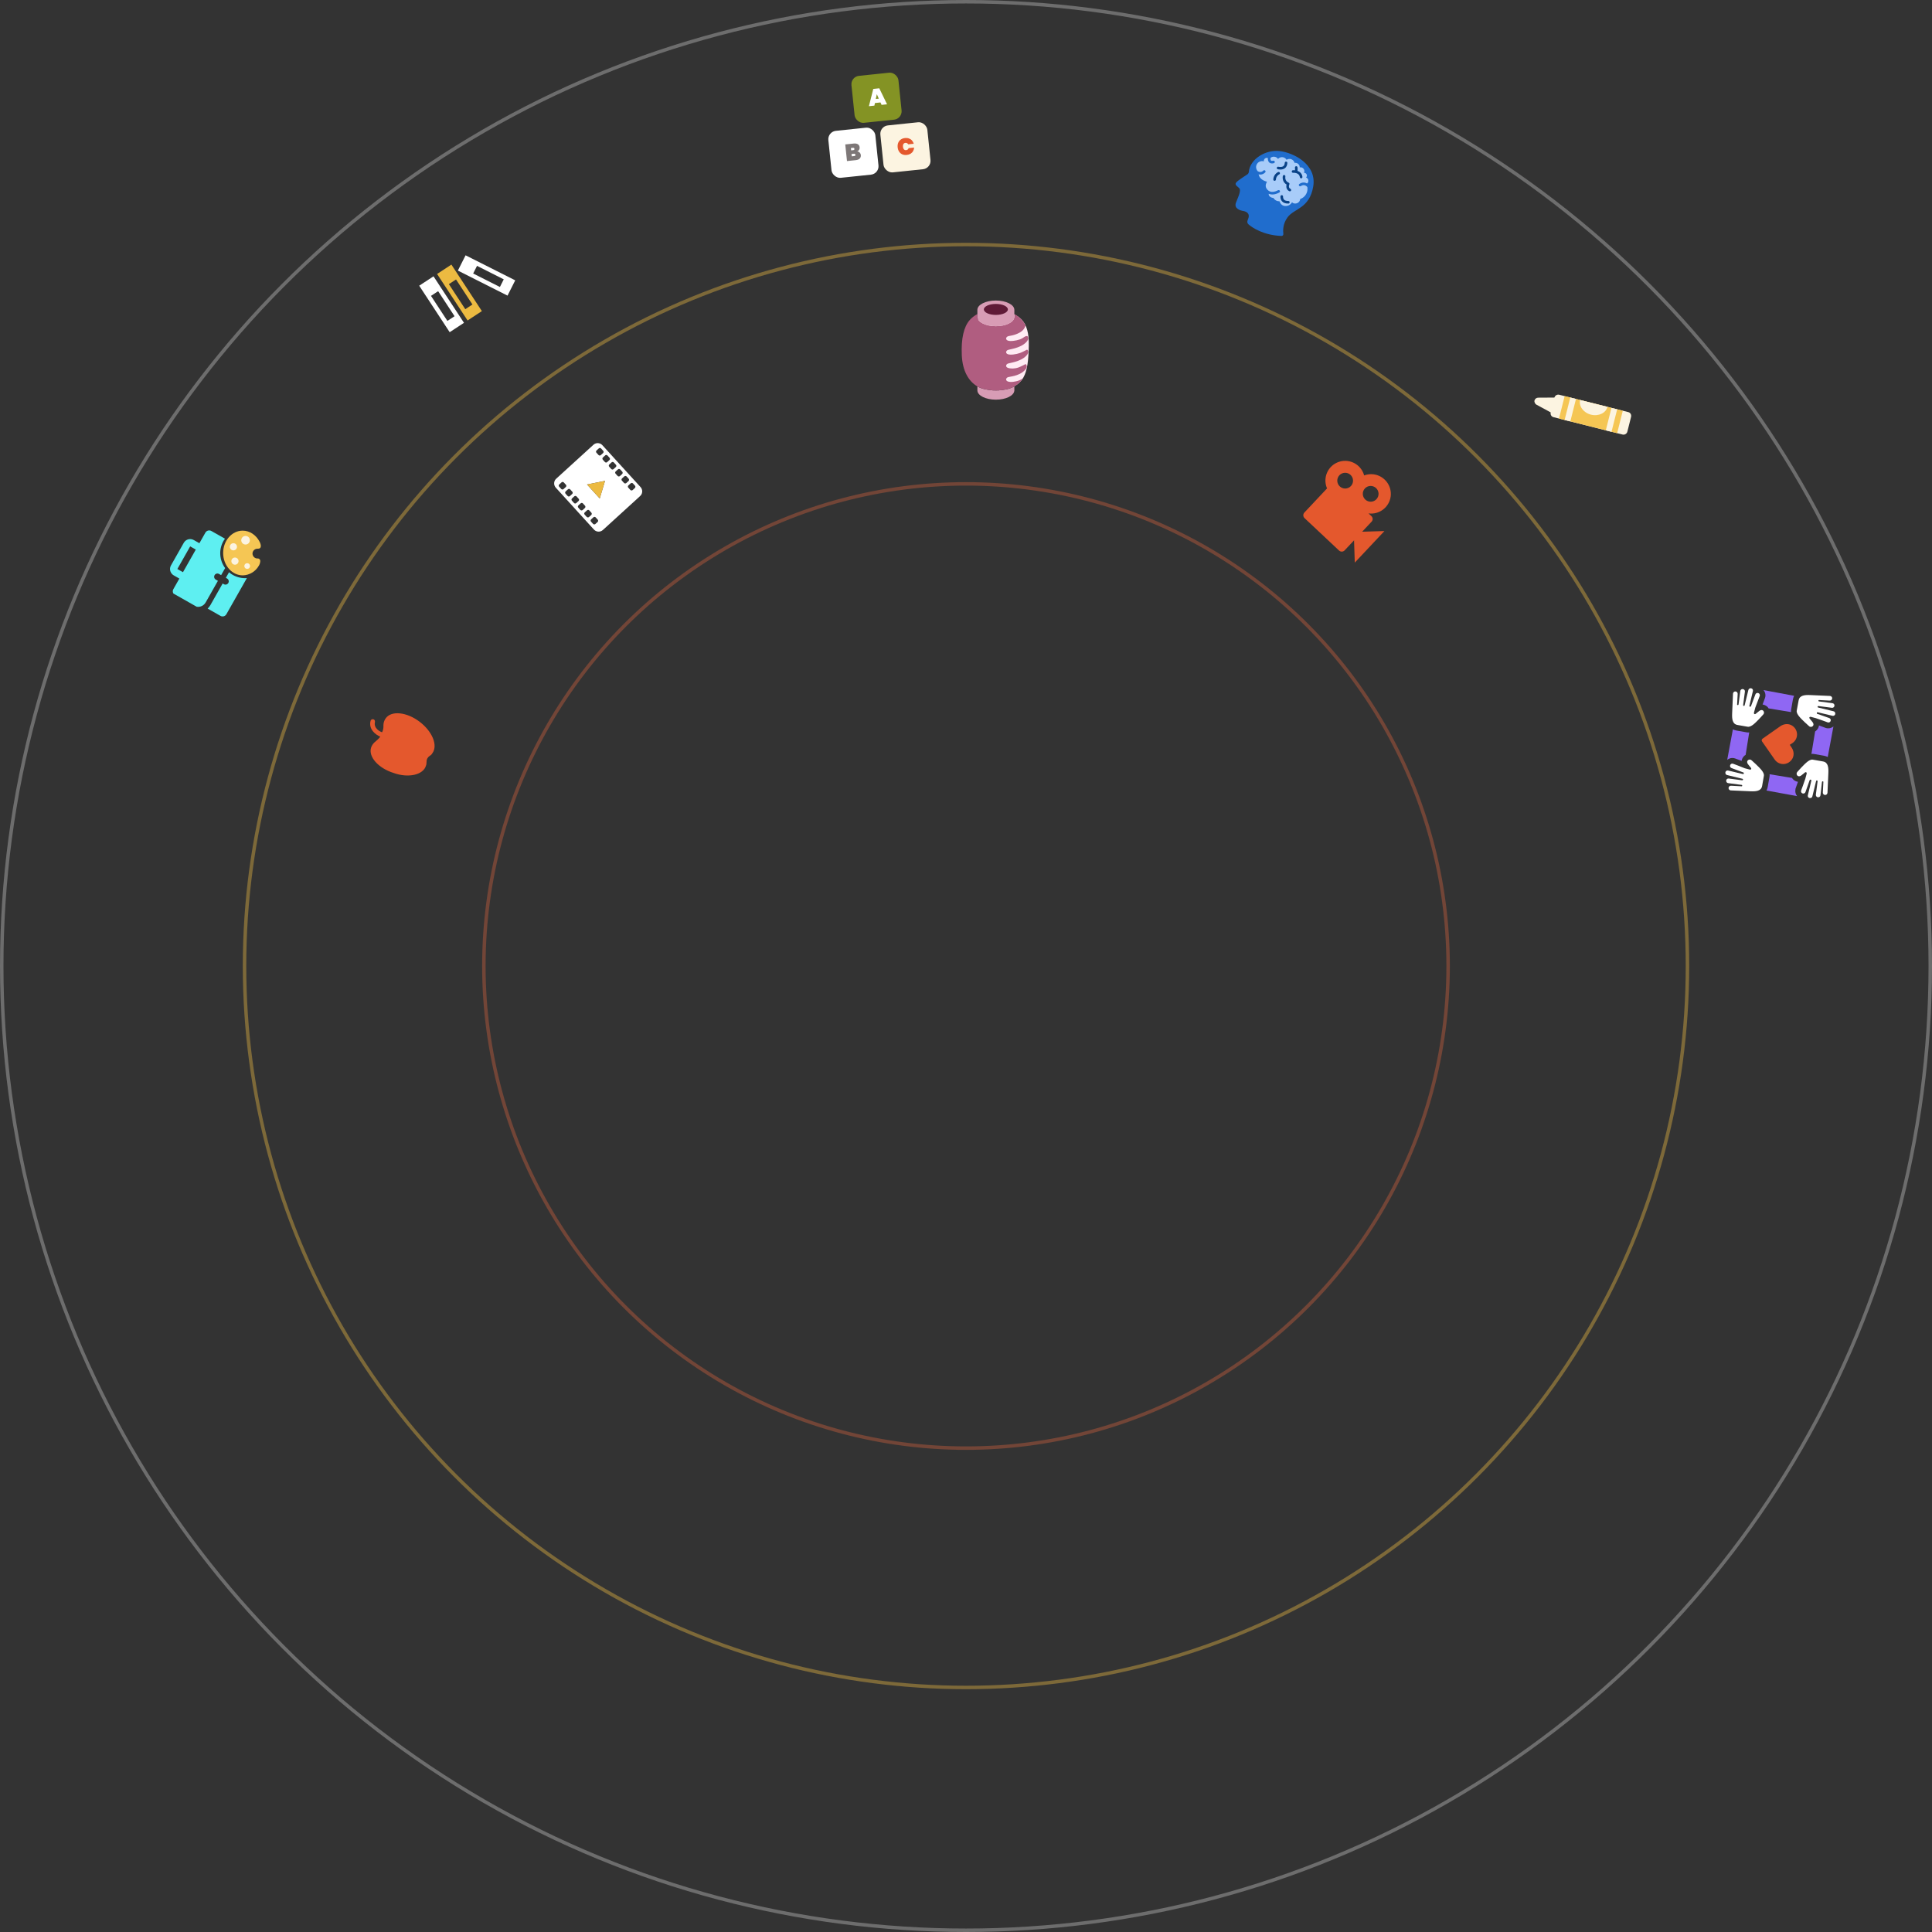 <svg width="557" height="557" viewBox="0 0 557 557" fill="none" xmlns="http://www.w3.org/2000/svg">
<rect x="0" y="0" width="557" height="557" fill="#333333" stroke="none"/>
<circle opacity="0.4" cx="278.5" cy="278.5" r="139" stroke="#D1603D"/>
<circle opacity="0.4" cx="278.5" cy="278.5" r="208" stroke="#ECBA41"/>
<path d="M287.189 90.996C289.332 90.996 291.069 90.211 291.069 89.243C291.069 88.275 289.332 87.49 287.189 87.49C285.046 87.49 283.309 88.275 283.309 89.243C283.309 90.211 285.046 90.996 287.189 90.996Z" fill="#5F1A37"/>
<path d="M296.606 99.801C296.416 107.827 295.376 111.803 288.22 112.303C283.04 112.666 278.819 107.042 278.819 100.55C278.819 94.058 283.876 88.232 288.913 89.49C293.611 90.664 296.788 92.099 296.606 99.801Z" fill="#FFEBF3"/>
<path d="M288.054 112.534V112.554C288.054 112.554 287.684 112.579 287.111 112.572C286.535 112.579 286.167 112.554 286.167 112.554V112.534C284.849 112.447 283.096 112.176 281.78 111.407V112.424H281.791C281.789 112.462 281.78 112.498 281.78 112.534C281.78 114.02 284.167 115.226 287.111 115.226C289.982 115.226 292.316 114.079 292.43 112.644H292.441V111.407C291.123 112.176 289.372 112.447 288.054 112.534V112.534Z" fill="#D89CB5"/>
<path d="M293.856 109.649C292.755 110.095 291.3 110.25 290.563 109.976C290.361 109.902 290.206 109.788 290.126 109.631C289.978 109.342 290.13 109.003 290.435 108.815C290.919 108.519 293.65 108.58 295.432 106.753C295.884 106.289 296.225 105.742 295.878 105.13C295.826 105.038 295.743 104.995 295.651 104.98C295.196 105.202 294.318 105.695 293.625 105.941C292.504 106.338 291.3 106.32 290.563 106.049C290.361 105.975 290.206 105.861 290.126 105.704C289.978 105.415 290.13 105.076 290.435 104.888C290.919 104.592 294.078 104.41 295.86 102.583C296.313 102.119 296.653 101.572 296.306 100.96C296.254 100.868 296.174 100.826 296.079 100.81C295.624 101.034 294.746 101.525 294.053 101.772C292.932 102.169 291.3 102.393 290.563 102.121C290.361 102.048 290.206 101.933 290.126 101.776C289.978 101.487 290.13 101.149 290.435 100.96C290.919 100.664 294.078 100.483 295.86 98.656C296.313 98.192 296.653 97.645 296.306 97.033C296.093 96.656 295.414 97.087 295.414 97.087C295.021 97.358 294.526 97.676 294.053 97.844C292.932 98.241 291.3 98.465 290.563 98.194C290.361 98.12 290.206 98.006 290.126 97.849C289.978 97.56 290.13 97.221 290.435 97.033C290.919 96.737 292.136 96.874 293.905 95.921C294.934 95.367 295.479 94.598 295.66 93.807C295.38 93.244 295.06 92.747 294.694 92.321C294.14 91.677 293.385 91.054 292.441 90.539V91.465H292.43C292.316 92.901 289.982 94.047 287.111 94.047C284.167 94.047 281.78 92.841 281.78 91.355C281.78 91.319 281.789 91.283 281.791 91.245H281.78V90.537C280.836 91.05 280.081 91.673 279.529 92.319C277.875 94.244 277.066 97.596 277.29 102.433C277.494 106.878 279.206 109.878 281.746 111.386C283.067 112.171 284.837 112.444 286.169 112.532V112.552C286.169 112.552 286.537 112.577 287.113 112.57C287.689 112.577 288.057 112.552 288.057 112.552V112.532C289.388 112.444 291.159 112.173 292.479 111.386C293.338 110.875 294.32 110.066 294.925 109.071C294.721 109.246 294.389 109.434 293.856 109.649V109.649Z" fill="#B05D80"/>
<ellipse cx="286.933" cy="89.456" rx="3.826" ry="1.913" fill="#5F1A37"/>
<path d="M287.111 86.641C284.167 86.641 281.78 87.847 281.78 89.333V91.245H281.791C281.789 91.283 281.78 91.317 281.78 91.355C281.78 92.841 284.167 94.047 287.111 94.047C289.98 94.047 292.316 92.899 292.43 91.465H292.441V89.335C292.441 87.847 290.054 86.641 287.111 86.641ZM287.111 90.79C285.198 90.79 283.649 90.082 283.649 89.205C283.649 88.331 285.201 87.62 287.111 87.62C289.021 87.62 290.572 88.331 290.572 89.205C290.572 90.082 289.023 90.79 287.111 90.79Z" fill="#D89CB5"/>
<path fill-rule="evenodd" clip-rule="evenodd" d="M160.37 137.999C160.115 138.227 159.928 138.523 159.832 138.852C159.764 139.082 159.743 139.324 159.769 139.563C159.796 139.803 159.87 140.034 159.986 140.244C160.13 140.474 160.3 140.686 160.493 140.876C161.075 141.514 161.657 142.153 162.24 142.791C163.405 144.069 164.571 145.346 165.734 146.627L165.733 146.627C165.811 146.718 165.891 146.807 165.972 146.895C166.036 146.966 166.101 147.036 166.163 147.108L171.197 152.633C171.317 152.768 171.453 152.885 171.604 152.984C171.894 153.168 172.23 153.268 172.574 153.27C172.918 153.272 173.255 153.177 173.548 152.996C173.811 152.804 174.06 152.592 174.293 152.363L184.239 143.3C184.417 143.148 184.585 142.985 184.741 142.811C185.019 142.47 185.164 142.04 185.149 141.601C185.134 141.169 184.967 140.756 184.678 140.435L181.651 137.113C181.375 136.81 181.099 136.506 180.824 136.202C180.273 135.596 179.723 134.989 179.167 134.387L179.167 134.387L173.792 128.487C173.659 128.328 173.507 128.187 173.339 128.067C173.006 127.841 172.608 127.732 172.207 127.756C171.806 127.781 171.424 127.938 171.121 128.202L160.37 137.999ZM178.234 135.258C178.233 135.259 178.232 135.26 178.232 135.261C178.123 135.346 178.018 135.438 177.92 135.535C177.863 135.588 177.804 135.641 177.745 135.694C177.642 135.786 177.537 135.879 177.444 135.982C177.439 135.985 177.435 135.988 177.431 135.991C177.389 136.049 177.362 136.116 177.351 136.187C177.34 136.262 177.347 136.339 177.374 136.411C177.414 136.501 177.472 136.582 177.546 136.647L178.033 137.183C178.075 137.235 178.128 137.278 178.187 137.309C178.246 137.34 178.312 137.358 178.378 137.362C178.445 137.367 178.512 137.357 178.575 137.335C178.638 137.312 178.696 137.276 178.744 137.23L179.356 136.672C179.45 136.587 179.508 136.469 179.516 136.342C179.525 136.216 179.484 136.091 179.402 135.995L178.929 135.475C178.844 135.357 178.727 135.266 178.593 135.212C178.532 135.195 178.469 135.19 178.407 135.199C178.346 135.207 178.287 135.227 178.234 135.258ZM174.409 138.713L174.428 138.638L169.24 139.681L171.111 141.734C171.111 141.734 171.11 141.735 171.11 141.735L172.904 143.704C173.404 142.043 173.903 140.381 174.401 138.719C174.404 138.717 174.406 138.715 174.409 138.713ZM167.491 145.05C167.488 145.054 167.486 145.057 167.483 145.06C167.388 145.123 167.305 145.202 167.221 145.281C167.193 145.308 167.165 145.334 167.137 145.36C167.086 145.408 167.033 145.455 166.981 145.502C166.881 145.59 166.782 145.679 166.694 145.778C166.691 145.78 166.688 145.782 166.685 145.784C166.617 145.881 166.589 146 166.607 146.117C166.635 146.243 166.702 146.357 166.797 146.443L167.3 146.995C167.343 147.043 167.395 147.082 167.453 147.109C167.512 147.137 167.575 147.153 167.639 147.156C167.704 147.159 167.768 147.15 167.829 147.128C167.889 147.106 167.945 147.073 167.993 147.029L168.622 146.456C168.704 146.378 168.757 146.274 168.77 146.161C168.783 146.048 168.757 145.935 168.695 145.84C168.554 145.679 168.409 145.521 168.264 145.364C168.192 145.286 168.12 145.208 168.049 145.131C167.977 145.054 167.881 145.005 167.777 144.992C167.678 144.979 167.577 145 167.491 145.05ZM161.092 140.03C161.086 139.93 161.113 139.83 161.17 139.747C161.202 139.704 161.239 139.665 161.279 139.63L161.879 139.083C161.942 139.02 162.02 138.975 162.105 138.952C162.187 138.933 162.271 138.937 162.351 138.962C162.43 138.988 162.501 139.035 162.556 139.097C162.624 139.172 162.693 139.247 162.761 139.322C162.899 139.471 163.036 139.621 163.171 139.773C163.243 139.859 163.28 139.969 163.276 140.082C163.271 140.195 163.225 140.301 163.147 140.382L162.456 141.012C162.369 141.088 162.258 141.128 162.143 141.126C162.028 141.123 161.918 141.077 161.836 140.997L161.203 140.302C161.137 140.226 161.098 140.13 161.092 140.03ZM171.837 130.244C171.829 130.145 171.854 130.046 171.908 129.962L171.91 129.964C171.972 129.885 172.043 129.813 172.121 129.749C172.181 129.694 172.242 129.638 172.302 129.581C172.424 129.468 172.547 129.355 172.672 129.246C172.761 129.176 172.873 129.141 172.987 129.149C173.1 129.156 173.206 129.206 173.285 129.288C173.355 129.365 173.425 129.442 173.496 129.519C173.637 129.672 173.778 129.826 173.917 129.982C173.99 130.071 174.027 130.185 174.019 130.3C174.012 130.416 173.961 130.524 173.877 130.603C173.801 130.673 173.724 130.743 173.648 130.814C173.495 130.954 173.342 131.094 173.187 131.233C173.099 131.303 172.988 131.339 172.876 131.333C172.763 131.327 172.657 131.28 172.578 131.2L171.949 130.511C171.884 130.436 171.844 130.343 171.837 130.244ZM162.93 141.969C162.938 141.894 162.964 141.823 163.007 141.761C163.074 141.68 163.148 141.606 163.228 141.539C163.288 141.485 163.347 141.43 163.406 141.375C163.524 141.265 163.643 141.156 163.764 141.05C163.853 140.978 163.966 140.943 164.081 140.95C164.195 140.958 164.302 141.008 164.381 141.091L164.996 141.766C165.054 141.83 165.092 141.908 165.107 141.992C165.123 142.076 165.114 142.163 165.082 142.242C165.043 142.331 164.982 142.408 164.905 142.467C164.835 142.53 164.766 142.594 164.697 142.658C164.558 142.787 164.419 142.915 164.276 143.04C164.189 143.111 164.08 143.147 163.968 143.142C163.856 143.136 163.75 143.09 163.671 143.012L163.125 142.413C163.057 142.349 163.001 142.273 162.961 142.189C162.932 142.12 162.922 142.044 162.93 141.969ZM173.674 132.183C173.68 132.11 173.704 132.04 173.743 131.978L173.745 131.981C173.808 131.901 173.881 131.828 173.96 131.763C174.021 131.708 174.082 131.652 174.143 131.595C174.265 131.482 174.387 131.369 174.513 131.26C174.602 131.189 174.714 131.155 174.828 131.163C174.941 131.171 175.047 131.221 175.125 131.303L175.743 131.981C175.798 132.042 175.835 132.116 175.851 132.196C175.867 132.276 175.861 132.359 175.835 132.436C175.801 132.524 175.745 132.602 175.671 132.66C175.6 132.725 175.529 132.791 175.458 132.856C175.315 132.987 175.173 133.118 175.028 133.246C174.941 133.319 174.83 133.356 174.717 133.351C174.603 133.346 174.496 133.298 174.416 133.218L173.871 132.621C173.803 132.557 173.748 132.481 173.707 132.397C173.679 132.33 173.667 132.256 173.674 132.183ZM164.765 144.062C164.759 143.961 164.787 143.861 164.844 143.778C164.904 143.706 164.971 143.639 165.044 143.579C165.104 143.524 165.165 143.468 165.225 143.412C165.347 143.299 165.47 143.186 165.595 143.077C165.684 143.003 165.798 142.967 165.913 142.974C166.028 142.981 166.137 143.032 166.216 143.116L166.844 143.806C166.917 143.893 166.954 144.005 166.949 144.118C166.943 144.231 166.896 144.339 166.815 144.419L166.129 145.044C166.043 145.12 165.931 145.161 165.816 145.158C165.702 145.155 165.592 145.109 165.51 145.029C165.367 144.877 165.227 144.722 165.087 144.567C165.017 144.489 164.947 144.412 164.877 144.335C164.811 144.259 164.771 144.163 164.765 144.062ZM175.512 134.202C175.519 134.13 175.542 134.061 175.581 133.999L175.579 133.996C175.644 133.916 175.718 133.844 175.799 133.781C175.86 133.725 175.921 133.669 175.981 133.613C176.103 133.5 176.225 133.386 176.352 133.277C176.441 133.207 176.553 133.173 176.666 133.181C176.779 133.189 176.885 133.239 176.963 133.321C177.033 133.398 177.104 133.474 177.174 133.551C177.315 133.704 177.456 133.858 177.595 134.014C177.668 134.104 177.705 134.217 177.697 134.333C177.69 134.448 177.639 134.556 177.554 134.636C177.478 134.706 177.401 134.776 177.325 134.846C177.172 134.986 177.02 135.126 176.865 135.264C176.777 135.336 176.666 135.373 176.553 135.368C176.439 135.363 176.332 135.315 176.252 135.235L175.708 134.638C175.64 134.574 175.584 134.498 175.544 134.414C175.517 134.347 175.506 134.274 175.512 134.202ZM168.438 148.102C168.428 147.991 168.461 147.88 168.53 147.792C168.558 147.755 168.589 147.721 168.624 147.69L169.224 147.144C169.314 147.055 169.435 147.003 169.562 146.999C169.624 146.999 169.685 147.012 169.741 147.037C169.797 147.063 169.847 147.099 169.888 147.145L170.461 147.773C170.547 147.858 170.599 147.97 170.607 148.091C170.616 148.211 170.579 148.33 170.506 148.425L169.828 149.042C169.735 149.127 169.612 149.173 169.486 149.17C169.359 149.167 169.239 149.115 169.15 149.024L168.591 148.411C168.508 148.327 168.454 148.219 168.438 148.102ZM179.184 138.275C179.183 138.174 179.217 138.075 179.281 137.996L179.28 137.995C179.344 137.922 179.414 137.855 179.489 137.794L179.993 137.335C180.047 137.286 180.113 137.249 180.184 137.229C180.255 137.209 180.33 137.206 180.402 137.22C180.538 137.261 180.657 137.346 180.74 137.461L181.228 137.996C181.305 138.081 181.35 138.191 181.356 138.306C181.362 138.421 181.328 138.534 181.26 138.627C181.111 138.766 180.959 138.903 180.808 139.04C180.732 139.108 180.657 139.177 180.582 139.245C180.533 139.292 180.476 139.327 180.413 139.35C180.35 139.373 180.283 139.382 180.216 139.378C180.15 139.373 180.085 139.355 180.025 139.324C179.966 139.293 179.914 139.25 179.872 139.198L179.284 138.553C179.22 138.475 179.184 138.377 179.184 138.275ZM170.288 149.96C170.304 149.904 170.33 149.852 170.366 149.807C170.394 149.77 170.426 149.735 170.46 149.704L171.062 149.155C171.153 149.067 171.273 149.016 171.4 149.012C171.461 149.012 171.522 149.025 171.578 149.051C171.634 149.076 171.685 149.112 171.726 149.158L172.298 149.786C172.384 149.87 172.436 149.983 172.445 150.103C172.453 150.223 172.417 150.342 172.343 150.437L171.617 151.099C171.518 151.166 171.398 151.196 171.279 151.182C171.161 151.168 171.051 151.112 170.969 151.024L170.425 150.427C170.345 150.346 170.293 150.243 170.275 150.131C170.268 150.073 170.272 150.015 170.288 149.96ZM181.022 140.236C181.032 140.154 181.064 140.077 181.115 140.012L181.115 140.011C181.207 139.904 181.313 139.811 181.419 139.717C181.481 139.662 181.544 139.607 181.603 139.55C181.726 139.402 181.888 139.291 182.071 139.229C182.147 139.219 182.224 139.227 182.296 139.253C182.368 139.279 182.433 139.322 182.484 139.379L183.044 139.994C183.091 140.041 183.128 140.097 183.152 140.158C183.177 140.22 183.189 140.286 183.187 140.352C183.186 140.418 183.171 140.484 183.143 140.544C183.116 140.604 183.077 140.659 183.028 140.703L182.398 141.277C182.313 141.351 182.205 141.394 182.092 141.397C181.979 141.4 181.868 141.363 181.779 141.293L181.204 140.663C181.146 140.608 181.098 140.545 181.061 140.474C181.026 140.4 181.012 140.317 181.022 140.236Z" fill="white"/>
<path d="M169.239 139.677C170.968 139.33 172.698 138.982 174.427 138.633L174.405 138.716C173.905 140.377 173.406 142.039 172.908 143.701L171.111 141.729C170.487 141.046 169.863 140.364 169.239 139.677V139.677Z" fill="#ECBA41"/>
<path d="M122.814 220.716C122.971 220.411 122.925 220.002 122.98 219.646C122.937 218.981 123.251 218.372 123.869 217.92C124.229 217.72 124.487 217.467 124.644 217.163C126.305 214.935 124.668 210.881 120.972 208.078C117.277 205.276 112.89 204.815 111.229 207.043C110.761 207.701 110.549 208.363 110.54 209.129C110.583 209.793 110.473 210.507 110.159 211.116C109.497 210.904 107.67 209.963 108.1 208.129C108.156 207.772 107.956 207.412 107.599 207.357C107.242 207.302 106.882 207.502 106.827 207.859C106.236 210.252 108.261 211.809 109.633 212.387C109.218 212.944 108.754 213.347 108.289 213.75C107.671 214.202 107.203 214.861 106.991 215.522C106.142 218.168 109.065 221.472 113.493 222.853C117.714 224.384 122.067 223.415 122.814 220.716L122.814 220.716Z" fill="#E4582D"/>
<path d="M392.71 153.296L395.43 150.401C395.636 150.181 395.746 149.889 395.737 149.588C395.727 149.286 395.598 149.001 395.378 148.795L394.549 148.016C397.657 148.428 400.513 146.252 400.942 143.121C401.128 141.628 400.717 140.121 399.798 138.927C398.878 137.734 397.525 136.951 396.033 136.75C395.105 136.625 394.152 136.742 393.286 137.066C393.092 136.344 392.757 135.668 392.301 135.076C391.844 134.483 391.275 133.987 390.627 133.615C389.978 133.243 389.262 133.003 388.521 132.908C387.78 132.814 387.028 132.867 386.308 133.064C384.854 133.458 383.617 134.413 382.869 135.72C382.122 137.027 381.925 138.578 382.321 140.033C382.402 140.296 382.475 140.567 382.595 140.804L376.052 147.77C375.846 147.989 375.735 148.282 375.745 148.583C375.755 148.884 375.884 149.169 376.104 149.376L386.053 158.722C386.272 158.928 386.565 159.039 386.866 159.03C387.168 159.021 387.453 158.893 387.659 158.673L390.379 155.778L390.586 162.202L399.135 153.102L392.71 153.296ZM396.724 140.716C397.164 141.129 397.422 141.699 397.442 142.302C397.461 142.904 397.24 143.489 396.828 143.928C396.416 144.367 395.846 144.624 395.244 144.642C394.641 144.66 394.056 144.438 393.616 144.025C393.176 143.612 392.918 143.041 392.899 142.439C392.879 141.836 393.1 141.252 393.512 140.813C393.924 140.374 394.494 140.117 395.097 140.099C395.699 140.081 396.285 140.303 396.724 140.716ZM389.367 136.919C389.806 137.332 390.064 137.902 390.084 138.505C390.103 139.107 389.883 139.692 389.471 140.131C389.058 140.57 388.488 140.826 387.886 140.844C387.283 140.863 386.698 140.641 386.258 140.228C385.818 139.815 385.56 139.244 385.541 138.642C385.521 138.039 385.742 137.454 386.154 137.016C386.567 136.577 387.137 136.32 387.739 136.302C388.341 136.284 388.927 136.506 389.367 136.919V136.919Z" fill="#E4582D"/>
<circle opacity="0.4" cx="278.5" cy="278.5" r="278" stroke="#C4C4C4"/>
<path d="M448.341 118.561L449.116 115.476C449.23 115.021 448.953 114.629 448.472 114.616L443.465 114.647C442.984 114.634 442.516 115 442.402 115.455C442.287 115.91 442.558 116.435 442.956 116.67L447.335 119.034C447.764 119.249 448.214 119.066 448.341 118.561Z" fill="#FCF4E1"/>
<path d="M447.858 120.267C447.251 120.115 446.923 119.495 447.076 118.888L448.143 114.641C448.296 114.034 448.897 113.674 449.485 113.795L469.457 118.816C470.064 118.968 470.392 119.588 470.239 120.195L469.172 124.442C469.019 125.049 468.418 125.409 467.83 125.288L447.858 120.267Z" fill="#FCF4E1"/>
<path d="M451.088 114.203L467.856 118.418L466.229 124.89L449.461 120.675L451.088 114.203Z" fill="#F5C654"/>
<path d="M464.584 117.604L466.229 118.018L464.602 124.489L462.958 124.076L464.584 117.604Z" fill="#FCF4E1"/>
<path d="M452.714 114.604L454.358 115.018L452.732 121.489L451.087 121.076L452.714 114.604Z" fill="#FCF4E1"/>
<path d="M458.683 119.548C456.509 119.001 455.108 117.09 455.552 115.32L463.44 117.303C462.964 119.092 460.857 120.094 458.683 119.548Z" fill="#FCF4E1"/>
<rect x="245.223" y="22.119" width="13.617" height="13.617" rx="2.432" transform="rotate(-5.954 245.223 22.119)" fill="#849324"/>
<path d="M253.847 29.537L252.249 29.703L252.088 30.453L250.51 30.617L251.764 25.64L253.497 25.459L255.745 30.071L254.16 30.237L253.847 29.537ZM253.364 28.444L252.791 27.155L252.497 28.534L253.364 28.444Z" fill="white"/>
<rect x="238.564" y="37.971" width="13.617" height="13.617" rx="2.432" transform="rotate(-5.954 238.564 37.971)" fill="white"/>
<path d="M247.143 43.641C247.439 43.679 247.677 43.796 247.857 43.991C248.041 44.182 248.148 44.415 248.176 44.69C248.22 45.11 248.114 45.45 247.858 45.709C247.606 45.964 247.221 46.118 246.702 46.172L244.189 46.434L243.689 41.64L246.134 41.385C246.622 41.334 247.016 41.4 247.318 41.583C247.62 41.766 247.793 42.061 247.835 42.467C247.864 42.747 247.814 42.992 247.686 43.201C247.561 43.406 247.38 43.553 247.143 43.641ZM245.388 43.352L245.97 43.291C246.105 43.277 246.202 43.24 246.259 43.179C246.322 43.118 246.347 43.031 246.335 42.918C246.323 42.8 246.28 42.718 246.207 42.671C246.137 42.619 246.035 42.6 245.899 42.614L245.317 42.675L245.388 43.352ZM246.251 45.001C246.386 44.987 246.483 44.952 246.541 44.895C246.603 44.834 246.628 44.745 246.616 44.627C246.592 44.397 246.447 44.296 246.18 44.324L245.496 44.395L245.567 45.072L246.251 45.001Z" fill="#7D7777"/>
<rect x="253.559" y="36.407" width="13.617" height="13.617" rx="2.432" transform="rotate(-5.954 253.559 36.407)" fill="#FCF4E1"/>
<path d="M258.798 42.481C258.749 42.007 258.799 41.575 258.95 41.185C259.106 40.794 259.351 40.479 259.687 40.239C260.022 39.994 260.431 39.846 260.914 39.796C261.329 39.752 261.708 39.793 262.049 39.917C262.395 40.036 262.684 40.227 262.917 40.49C263.154 40.753 263.327 41.071 263.434 41.443L261.849 41.608C261.76 41.458 261.644 41.346 261.5 41.275C261.359 41.198 261.203 41.169 261.032 41.187C260.779 41.213 260.588 41.329 260.459 41.534C260.334 41.739 260.288 42.001 260.322 42.322C260.355 42.642 260.454 42.89 260.618 43.065C260.787 43.239 260.998 43.312 261.251 43.286C261.422 43.268 261.569 43.209 261.691 43.11C261.817 43.006 261.908 42.871 261.964 42.705L263.548 42.54C263.52 42.926 263.417 43.272 263.239 43.578C263.065 43.884 262.822 44.133 262.509 44.325C262.2 44.513 261.838 44.628 261.422 44.671C260.939 44.722 260.509 44.664 260.131 44.498C259.753 44.328 259.447 44.067 259.215 43.717C258.986 43.367 258.847 42.955 258.798 42.481Z" fill="#E4582D"/>
<path d="M516.005 214.733L516.812 214.196C518.438 213.055 518.589 210.638 516.849 209.316C515.799 208.522 514.357 208.609 513.273 209.37L508.124 212.983C507.892 213.146 507.829 213.508 507.992 213.74L511.659 218.996C512.802 220.621 515.221 220.772 516.544 219.035C517.339 217.986 517.251 216.546 516.489 215.462L516.005 214.733Z" fill="#E4582D"/>
<path d="M526.302 209.848C525.759 209.652 525.056 209.393 524.42 209.146L524.397 209.278C524.322 209.706 524.122 210.078 523.822 210.433C523.656 210.607 523.495 210.749 523.301 210.885L522.239 217.35C522.482 217.324 522.718 217.332 522.949 217.372L525.883 217.885C526.278 217.954 526.629 218.083 526.941 218.239L528.582 209.432C527.984 209.939 527.135 210.13 526.302 209.848L526.302 209.848Z" fill="#8F67F3"/>
<path d="M521.061 219.621C519.999 220.453 518.173 222.543 518.173 222.543C517.885 222.832 517.897 223.344 518.22 223.638C518.515 223.893 518.895 223.857 519.282 223.585C519.669 223.314 520.35 222.72 520.35 222.72C520.698 222.476 520.928 222.72 520.876 223.016C520.745 223.57 520.654 223.893 520.479 224.507C520.304 225.122 519.276 227.894 519.276 227.894C519.147 228.245 519.32 228.614 519.671 228.743C520.023 228.873 520.393 228.7 520.522 228.349L521.736 224.897C521.786 224.804 521.863 224.749 521.962 224.767L522.028 224.778C522.16 224.801 522.242 224.917 522.219 225.049L521.207 229.283C521.111 229.64 521.35 230.021 521.712 230.084C522.075 230.148 522.451 229.942 522.514 229.58L523.593 225.154C523.61 225.055 523.727 224.973 523.825 224.991C523.924 225.008 524.012 225.091 524.022 225.228L523.513 229.11C523.483 229.478 523.728 229.826 524.096 229.856C524.459 229.92 524.813 229.642 524.844 229.274L525.28 225.414C525.297 225.316 525.413 225.234 525.512 225.251C525.611 225.269 525.698 225.352 525.681 225.451L525.526 228.477C525.495 228.845 525.779 229.166 526.147 229.196C526.516 229.227 526.837 228.944 526.867 228.576C526.867 228.576 527.053 224.401 527.12 222.852C527.181 221.335 527.078 219.79 525.594 219.531L522.661 219.019C522.139 218.894 521.531 219.262 521.061 219.621L521.061 219.621Z" fill="white"/>
<path d="M517.686 227.276C517.882 226.734 518.141 226.032 518.355 225.391C517.855 225.338 517.422 225.093 517.094 224.831C516.919 224.665 516.777 224.505 516.647 224.278L510.175 223.215C510.201 223.457 510.193 223.694 510.153 223.924L509.641 226.855C509.572 227.25 509.443 227.6 509.286 227.912L518.108 229.522C517.689 229.007 517.501 228.33 517.622 227.639C517.607 227.534 517.663 227.408 517.686 227.276L517.686 227.276Z" fill="#8F67F3"/>
<path d="M504.697 228.128C506.215 228.19 507.761 228.087 508.02 226.605L508.532 223.675C508.63 223.115 508.255 222.541 507.895 222.071C507.062 221.009 504.969 219.184 504.969 219.184C504.68 218.896 504.168 218.909 503.874 219.23C503.619 219.525 503.654 219.905 503.926 220.291C504.198 220.678 504.793 221.359 504.793 221.359C505.038 221.707 504.794 221.936 504.497 221.884C503.943 221.753 503.619 221.663 503.004 221.488C502.439 221.219 499.664 220.191 499.664 220.191C499.313 220.062 498.943 220.235 498.814 220.585C498.685 220.936 498.858 221.306 499.209 221.435L502.621 222.71C502.719 222.727 502.768 222.837 502.751 222.936L502.739 223.002C502.716 223.133 502.6 223.215 502.474 223.159L498.235 222.147C497.878 222.051 497.497 222.289 497.434 222.651C497.37 223.014 497.576 223.389 497.939 223.452L502.37 224.532C502.469 224.549 502.55 224.665 502.533 224.764C502.516 224.863 502.4 224.944 502.295 224.96L498.41 224.451C498.047 224.388 497.693 224.665 497.663 225.033C497.632 225.401 497.877 225.749 498.246 225.78L502.131 226.289C502.23 226.306 502.311 226.422 502.294 226.521C502.277 226.62 502.194 226.707 502.095 226.69L499.065 226.534C498.697 226.503 498.375 226.786 498.345 227.154C498.315 227.522 498.599 227.843 498.967 227.874C498.967 227.874 503.146 228.061 504.697 228.128L504.697 228.128Z" fill="white"/>
<path d="M508.853 201.234C508.656 201.777 508.398 202.478 508.151 203.113C508.651 203.167 509.084 203.412 509.445 203.679C509.62 203.845 509.761 204.006 509.892 204.232L516.364 205.295C516.338 205.053 516.345 204.817 516.386 204.586L516.898 201.656C516.967 201.261 517.096 200.91 517.252 200.598L508.436 198.956C508.856 199.47 509.076 200.154 508.955 200.845C508.938 200.944 508.876 201.103 508.853 201.234L508.853 201.234Z" fill="#8F67F3"/>
<path d="M518.001 204.869C517.903 205.428 518.278 206.003 518.637 206.473C519.471 207.535 521.564 209.359 521.564 209.359C521.853 209.648 522.365 209.635 522.659 209.313C522.914 209.018 522.878 208.639 522.606 208.252C522.334 207.865 521.74 207.185 521.74 207.185C521.495 206.836 521.739 206.608 522.035 206.659C522.59 206.79 522.914 206.881 523.529 207.056C524.144 207.231 526.919 208.259 526.919 208.259C527.27 208.388 527.64 208.215 527.769 207.865C527.898 207.514 527.725 207.144 527.374 207.015L523.918 205.801C523.819 205.784 523.77 205.673 523.787 205.575L523.799 205.509C523.822 205.377 523.938 205.295 524.064 205.351L528.303 206.364C528.66 206.46 529.042 206.221 529.105 205.859C529.168 205.497 528.962 205.121 528.599 205.058L524.168 203.978C524.07 203.961 523.988 203.845 524.005 203.746C524.022 203.648 524.106 203.56 524.243 203.55L528.128 204.059C528.491 204.123 528.845 203.845 528.876 203.477C528.939 203.115 528.661 202.761 528.293 202.731L524.407 202.222C524.309 202.204 524.227 202.088 524.244 201.989C524.262 201.891 524.345 201.803 524.476 201.826L527.506 201.983C527.874 202.013 528.196 201.73 528.226 201.362C528.256 200.994 527.973 200.673 527.604 200.643C527.604 200.643 523.425 200.455 521.874 200.388C520.357 200.326 518.81 200.429 518.551 201.911C518.317 203.058 518.202 203.716 518.001 204.869L518.001 204.869Z" fill="white"/>
<path d="M500.237 218.663C500.78 218.859 501.482 219.118 502.118 219.365L502.141 219.233C502.216 218.805 502.417 218.433 502.717 218.078C502.883 217.904 503.044 217.762 503.27 217.632L504.299 211.161C504.057 211.187 503.82 211.179 503.59 211.139L500.656 210.626C500.261 210.557 499.91 210.428 499.597 210.271L497.956 219.078C498.117 218.937 498.272 218.828 498.454 218.758C499.012 218.482 499.628 218.455 500.237 218.663L500.237 218.663Z" fill="#8F67F3"/>
<path d="M505.477 208.89C506.54 208.058 508.366 205.968 508.366 205.968C508.654 205.679 508.641 205.168 508.319 204.874C508.024 204.618 507.644 204.654 507.257 204.926C506.87 205.197 506.188 205.791 506.188 205.791C505.84 206.035 505.611 205.792 505.663 205.495C505.793 204.941 505.884 204.618 506.059 204.004C506.295 203.434 507.323 200.662 507.323 200.662C507.452 200.311 507.279 199.941 506.928 199.812C506.577 199.683 506.207 199.856 506.078 200.207L504.803 203.614C504.753 203.707 504.675 203.762 504.576 203.744L504.51 203.733C504.379 203.71 504.297 203.594 504.353 203.468L505.364 199.233C505.461 198.877 505.222 198.496 504.859 198.432C504.496 198.369 504.121 198.575 504.057 198.937L502.978 203.363C502.961 203.462 502.845 203.543 502.746 203.526C502.647 203.509 502.56 203.426 502.55 203.288L503.058 199.407C503.121 199.045 502.843 198.691 502.475 198.661C502.112 198.597 501.758 198.875 501.728 199.243L501.22 203.124C501.202 203.223 501.086 203.304 500.987 203.287C500.888 203.269 500.801 203.186 500.818 203.088L500.974 200.061C501.004 199.693 500.72 199.372 500.352 199.342C499.984 199.311 499.662 199.594 499.632 199.962C499.632 199.962 499.446 204.137 499.379 205.686C499.318 207.203 499.422 208.748 500.905 209.007L503.838 209.519C504.399 209.617 505.007 209.249 505.477 208.89L505.477 208.89Z" fill="white"/>
<path d="M365.121 44.447L372.769 45.531L377.355 49.513L377.132 56.602L371.885 60.819L361.812 54.168L361.596 47.547L365.121 44.447Z" fill="#A8CCF9"/>
<path d="M371.19 62.671C373.073 60.067 377.526 60.162 378.606 53.77C379.685 47.38 372.955 44.039 368.99 43.558C364.88 43.058 360.36 45.856 360.04 49.557C360.016 49.844 359.863 50.1 359.63 50.267C358.898 50.792 357.074 51.846 356.39 52.617C356.144 52.895 356.189 53.324 356.489 53.545C356.582 53.614 357.126 54.12 357.199 54.18C357.95 54.791 357.038 56.625 356.353 58.367C355.638 60.187 357.666 60.698 358.355 60.81C359.043 60.921 360.528 61.357 359.849 63.085C359.758 63.316 359.692 63.504 359.644 63.658C359.532 64.012 359.639 64.399 359.912 64.65C360.995 65.643 364.387 67.861 369.477 68.02C369.776 68.029 370.015 67.773 369.988 67.476C369.896 66.473 369.789 64.608 371.19 62.671L371.19 62.671ZM370.827 59.389C369.624 59.517 369.088 58.61 368.868 58.024C368.61 58.035 368.346 57.995 368.09 57.894C367.673 57.73 367.347 57.435 367.138 57.075C367.113 57.108 365.645 56.888 365.779 55.858C365.8 55.867 365.82 55.877 365.842 55.886C365.864 55.895 365.887 55.903 365.91 55.911C366.753 56.215 367.733 56.079 368.822 55.506C369.005 55.41 369.075 55.183 368.979 55.001C368.883 54.818 368.656 54.748 368.474 54.844C367.583 55.313 366.808 55.437 366.173 55.211C365.984 55.144 365.822 55.05 365.684 54.946C365.646 54.915 365.609 54.886 365.57 54.853C365.53 54.819 365.496 54.784 365.46 54.75C365.176 54.463 365.046 54.173 365.043 54.166C365.038 54.154 365.03 54.144 365.024 54.132C364.749 53.465 365.022 52.807 365.277 52.397C363.54 51.928 362.997 51.006 362.861 50.263C363.017 50.303 363.18 50.329 363.351 50.33C363.87 50.332 364.343 50.123 364.754 49.71C364.9 49.564 364.899 49.327 364.753 49.182C364.607 49.036 364.37 49.036 364.225 49.183C363.957 49.452 363.673 49.583 363.357 49.582C363.073 49.582 362.804 49.476 362.589 49.354C362.158 48.879 362.004 48.185 362.255 47.548C362.588 46.701 363.51 46.263 364.366 46.517C364.338 46.325 364.372 46.12 364.484 45.932C364.678 45.609 365.072 45.444 365.438 45.531C365.468 45.538 365.495 45.55 365.524 45.56C365.503 45.931 365.547 46.469 365.904 46.816C366.005 46.914 366.121 46.989 366.251 47.04C366.521 47.146 366.854 47.15 367.245 47.051C367.445 47.001 367.566 46.797 367.516 46.598C367.465 46.397 367.262 46.276 367.062 46.327C366.849 46.38 366.566 46.416 366.425 46.28C366.267 46.127 366.253 45.774 366.277 45.515C366.687 45.182 367.259 45.072 367.787 45.279C368.074 45.392 368.307 45.584 368.472 45.819C368.882 45.358 369.549 45.176 370.157 45.415C370.49 45.546 370.75 45.782 370.915 46.07C371.314 45.802 371.833 45.727 372.314 45.916C372.787 46.102 373.112 46.499 373.228 46.957C373.45 46.92 373.684 46.94 373.909 47.028C374.424 47.231 374.734 47.728 374.725 48.252C374.926 48.213 375.14 48.227 375.345 48.308C375.919 48.534 376.201 49.182 375.976 49.756C375.967 49.778 375.957 49.799 375.947 49.82C376.111 49.812 376.281 49.854 376.436 49.959C376.684 50.127 376.817 50.433 376.772 50.729C376.743 50.913 376.658 51.066 376.541 51.181C376.556 51.186 376.572 51.19 376.587 51.197C377.095 51.396 377.345 51.97 377.145 52.478C377.078 52.65 376.965 52.789 376.829 52.894C376.28 52.577 375.502 52.443 374.622 53.024C374.449 53.138 374.402 53.37 374.516 53.542C374.56 53.608 374.622 53.657 374.69 53.684C374.8 53.727 374.928 53.718 375.034 53.648C376.111 52.936 376.819 53.822 376.897 53.926C376.902 53.934 376.909 53.939 376.914 53.945C376.998 54.476 376.947 55.036 376.737 55.572C376.39 56.453 375.686 57.088 374.856 57.375C374.834 57.625 374.748 57.877 374.576 58.108C374.267 58.523 373.745 58.742 373.231 58.673C372.931 58.633 372.68 58.507 372.48 58.333C372.191 58.846 371.68 59.299 370.827 59.389L370.827 59.389Z" fill="#206DCD"/>
<path d="M368.474 49.604C367.672 49.994 367.119 50.855 367.099 51.748C367.095 51.909 367.194 52.048 367.336 52.104C367.376 52.12 367.418 52.129 367.464 52.13C367.67 52.135 367.841 51.971 367.846 51.765C367.86 51.145 368.243 50.547 368.801 50.276C368.986 50.186 369.064 49.962 368.973 49.777C368.883 49.591 368.659 49.514 368.474 49.604L368.474 49.604Z" fill="#094287"/>
<path d="M375.494 50.995C375.366 50.009 374.737 49.497 374.067 49.254C374.11 48.993 374.145 48.605 374.075 48.222C374.038 48.02 373.843 47.885 373.64 47.923C373.437 47.96 373.303 48.155 373.34 48.358C373.387 48.615 373.366 48.889 373.337 49.086C373.124 49.062 372.926 49.06 372.759 49.074C372.553 49.091 372.4 49.271 372.416 49.477C372.433 49.682 372.613 49.836 372.819 49.819C372.89 49.813 374.571 49.694 374.752 51.091C374.771 51.231 374.864 51.343 374.987 51.392C375.043 51.414 375.106 51.423 375.171 51.414C375.376 51.387 375.52 51.2 375.494 50.995L375.494 50.995Z" fill="#094287"/>
<path d="M370.865 53.49C370.778 54.223 371.084 54.816 371.706 55.119C371.715 55.123 371.725 55.127 371.734 55.131C371.913 55.202 372.12 55.123 372.206 54.947C372.296 54.761 372.219 54.538 372.034 54.447C371.832 54.349 371.705 54.212 371.642 54.028C371.534 53.705 371.655 53.32 371.696 53.224C371.731 53.172 371.754 53.111 371.759 53.046C371.773 52.883 371.679 52.729 371.528 52.668C370.335 52.182 370.563 50.959 370.573 50.906C370.615 50.704 370.486 50.507 370.284 50.465C370.082 50.422 369.884 50.551 369.841 50.754C369.716 51.347 369.805 52.555 370.915 53.199C370.895 53.286 370.878 53.383 370.865 53.49L370.865 53.49Z" fill="#094287"/>
<path d="M370.791 46.592C370.585 46.581 370.409 46.739 370.398 46.945C370.374 47.406 370.235 47.723 369.973 47.913C369.45 48.294 368.59 48.073 368.573 48.069C368.374 48.015 368.169 48.133 368.115 48.332C368.064 48.518 368.163 48.709 368.338 48.777C368.351 48.782 368.364 48.787 368.377 48.791C368.427 48.804 369.592 49.111 370.409 48.52C370.86 48.194 371.108 47.677 371.145 46.985C371.155 46.779 370.998 46.603 370.791 46.592L370.791 46.592Z" fill="#094287"/>
<path d="M371.427 57.937C370.859 57.955 370.444 57.829 370.194 57.562C369.862 57.209 369.903 56.692 369.904 56.676C369.926 56.471 369.778 56.289 369.573 56.266C369.368 56.244 369.184 56.392 369.161 56.597C369.157 56.631 369.074 57.454 369.641 58.066C369.822 58.262 370.045 58.412 370.308 58.515C370.63 58.642 371.012 58.698 371.45 58.684C371.657 58.677 371.819 58.505 371.812 58.298C371.805 58.092 371.633 57.93 371.427 57.937L371.427 57.937Z" fill="#094287"/>
<path fill-rule="evenodd" clip-rule="evenodd" d="M124.982 79.663L120.857 82.366L129.642 95.773L133.768 93.07L124.982 79.663ZM126.316 83.948L124.254 85.3L128.984 92.519L131.047 91.168L126.316 83.948Z" fill="white"/>
<path fill-rule="evenodd" clip-rule="evenodd" d="M130.139 76.284L126.014 78.987L134.799 92.394L138.925 89.691L130.139 76.284ZM131.473 80.569L129.411 81.921L134.141 89.14L136.204 87.788L131.473 80.569Z" fill="#ECBA41"/>
<path fill-rule="evenodd" clip-rule="evenodd" d="M134.228 73.605L132.007 78.008L146.319 85.227L148.54 80.823L134.228 73.605ZM137.526 76.649L136.415 78.851L144.122 82.738L145.232 80.536L137.526 76.649Z" fill="white"/>
<g clip-path="url(#clip0_1090_2976)">
<path d="M66.024 164.984L65.115 166.587L65.471 166.789C65.925 167.047 66.083 167.618 65.826 168.072C65.569 168.525 64.997 168.683 64.544 168.426L64.187 168.224L60.647 174.469C60.431 174.85 60.159 175.178 59.861 175.458L63.563 177.557C64.162 177.897 64.924 177.686 65.264 177.087L71.169 166.67C69.809 166.766 68.398 166.48 67.126 165.759C66.729 165.534 66.364 165.273 66.024 164.984L66.024 164.984ZM59.218 153.557L57.487 156.611L55.867 155.693C54.854 155.119 53.564 155.468 52.986 156.489L49.294 163.002C48.719 164.014 49.077 165.309 50.09 165.883L51.71 166.802L49.978 169.855C49.639 170.455 49.849 171.216 50.449 171.556L55.884 174.638C57.083 175.317 58.606 174.896 59.286 173.698L62.827 167.452L62.219 167.108C61.765 166.85 61.607 166.279 61.865 165.826C62.122 165.372 62.693 165.214 63.147 165.471L63.754 165.816L64.907 163.782C63.271 161.57 62.984 158.507 64.427 155.964C64.555 155.737 64.7 155.519 64.853 155.306L60.924 153.079C60.32 152.747 59.559 152.958 59.219 153.557L59.218 153.557ZM56.449 158.442L52.752 164.963L51.132 164.045L54.829 157.524L56.449 158.442Z" fill="#5EEFF1"/>
<path d="M70.027 165.877C66.913 165.902 64.365 163.038 64.337 159.477C64.309 155.917 66.812 153.013 69.925 152.989C72.008 152.972 73.867 154.271 74.853 156.205C75.311 157.111 75.44 158.182 74.425 158.19L74.236 158.191C73.907 158.189 73.587 158.3 73.33 158.505C73.073 158.71 72.894 158.997 72.823 159.318C72.739 159.735 72.847 160.168 73.118 160.496C73.388 160.824 73.792 161.014 74.218 161.011C74.438 160.983 74.659 161.058 74.818 161.213C74.976 161.369 75.054 161.589 75.03 161.81C75.005 162.275 74.86 162.726 74.609 163.118C73.667 164.774 71.931 165.82 70.027 165.877Z" fill="#F5C654"/>
<path d="M72.092 163.186C72.094 163.405 72.008 163.616 71.854 163.773C71.7 163.929 71.491 164.018 71.271 164.019C71.052 164.021 70.841 163.936 70.684 163.782C70.528 163.628 70.439 163.418 70.438 163.199C70.436 162.979 70.521 162.768 70.675 162.612C70.829 162.455 71.039 162.367 71.258 162.365C71.478 162.363 71.689 162.449 71.845 162.603C72.001 162.756 72.09 162.966 72.092 163.186ZM68.772 161.764C68.774 162.038 68.667 162.302 68.475 162.497C68.282 162.693 68.02 162.804 67.746 162.806C67.471 162.808 67.208 162.701 67.012 162.509C66.817 162.317 66.706 162.054 66.704 161.78C66.701 161.506 66.808 161.242 67.001 161.047C67.193 160.851 67.455 160.74 67.73 160.738C68.004 160.736 68.268 160.843 68.463 161.035C68.659 161.228 68.77 161.49 68.772 161.764ZM68.326 157.631C68.328 157.905 68.221 158.169 68.028 158.365C67.836 158.56 67.574 158.671 67.3 158.673C67.025 158.675 66.762 158.568 66.566 158.376C66.371 158.184 66.26 157.921 66.257 157.647C66.255 157.373 66.362 157.109 66.555 156.914C66.747 156.718 67.009 156.607 67.283 156.605C67.558 156.603 67.821 156.71 68.017 156.902C68.212 157.095 68.323 157.357 68.326 157.631ZM72.034 155.74C72.036 156.069 71.908 156.386 71.677 156.621C71.446 156.855 71.132 156.988 70.802 156.991C70.473 156.994 70.157 156.865 69.922 156.635C69.688 156.404 69.554 156.089 69.552 155.76C69.549 155.431 69.677 155.114 69.908 154.88C70.139 154.645 70.454 154.512 70.783 154.509C71.112 154.507 71.429 154.635 71.663 154.866C71.898 155.097 72.031 155.411 72.034 155.74Z" fill="#FCF4E1"/>
</g>
<defs>
<clipPath id="clip0_1090_2976">
<rect width="27.692" height="30" fill="white" transform="translate(42.773 167.028) rotate(-60.45)"/>
</clipPath>
</defs>
</svg>
